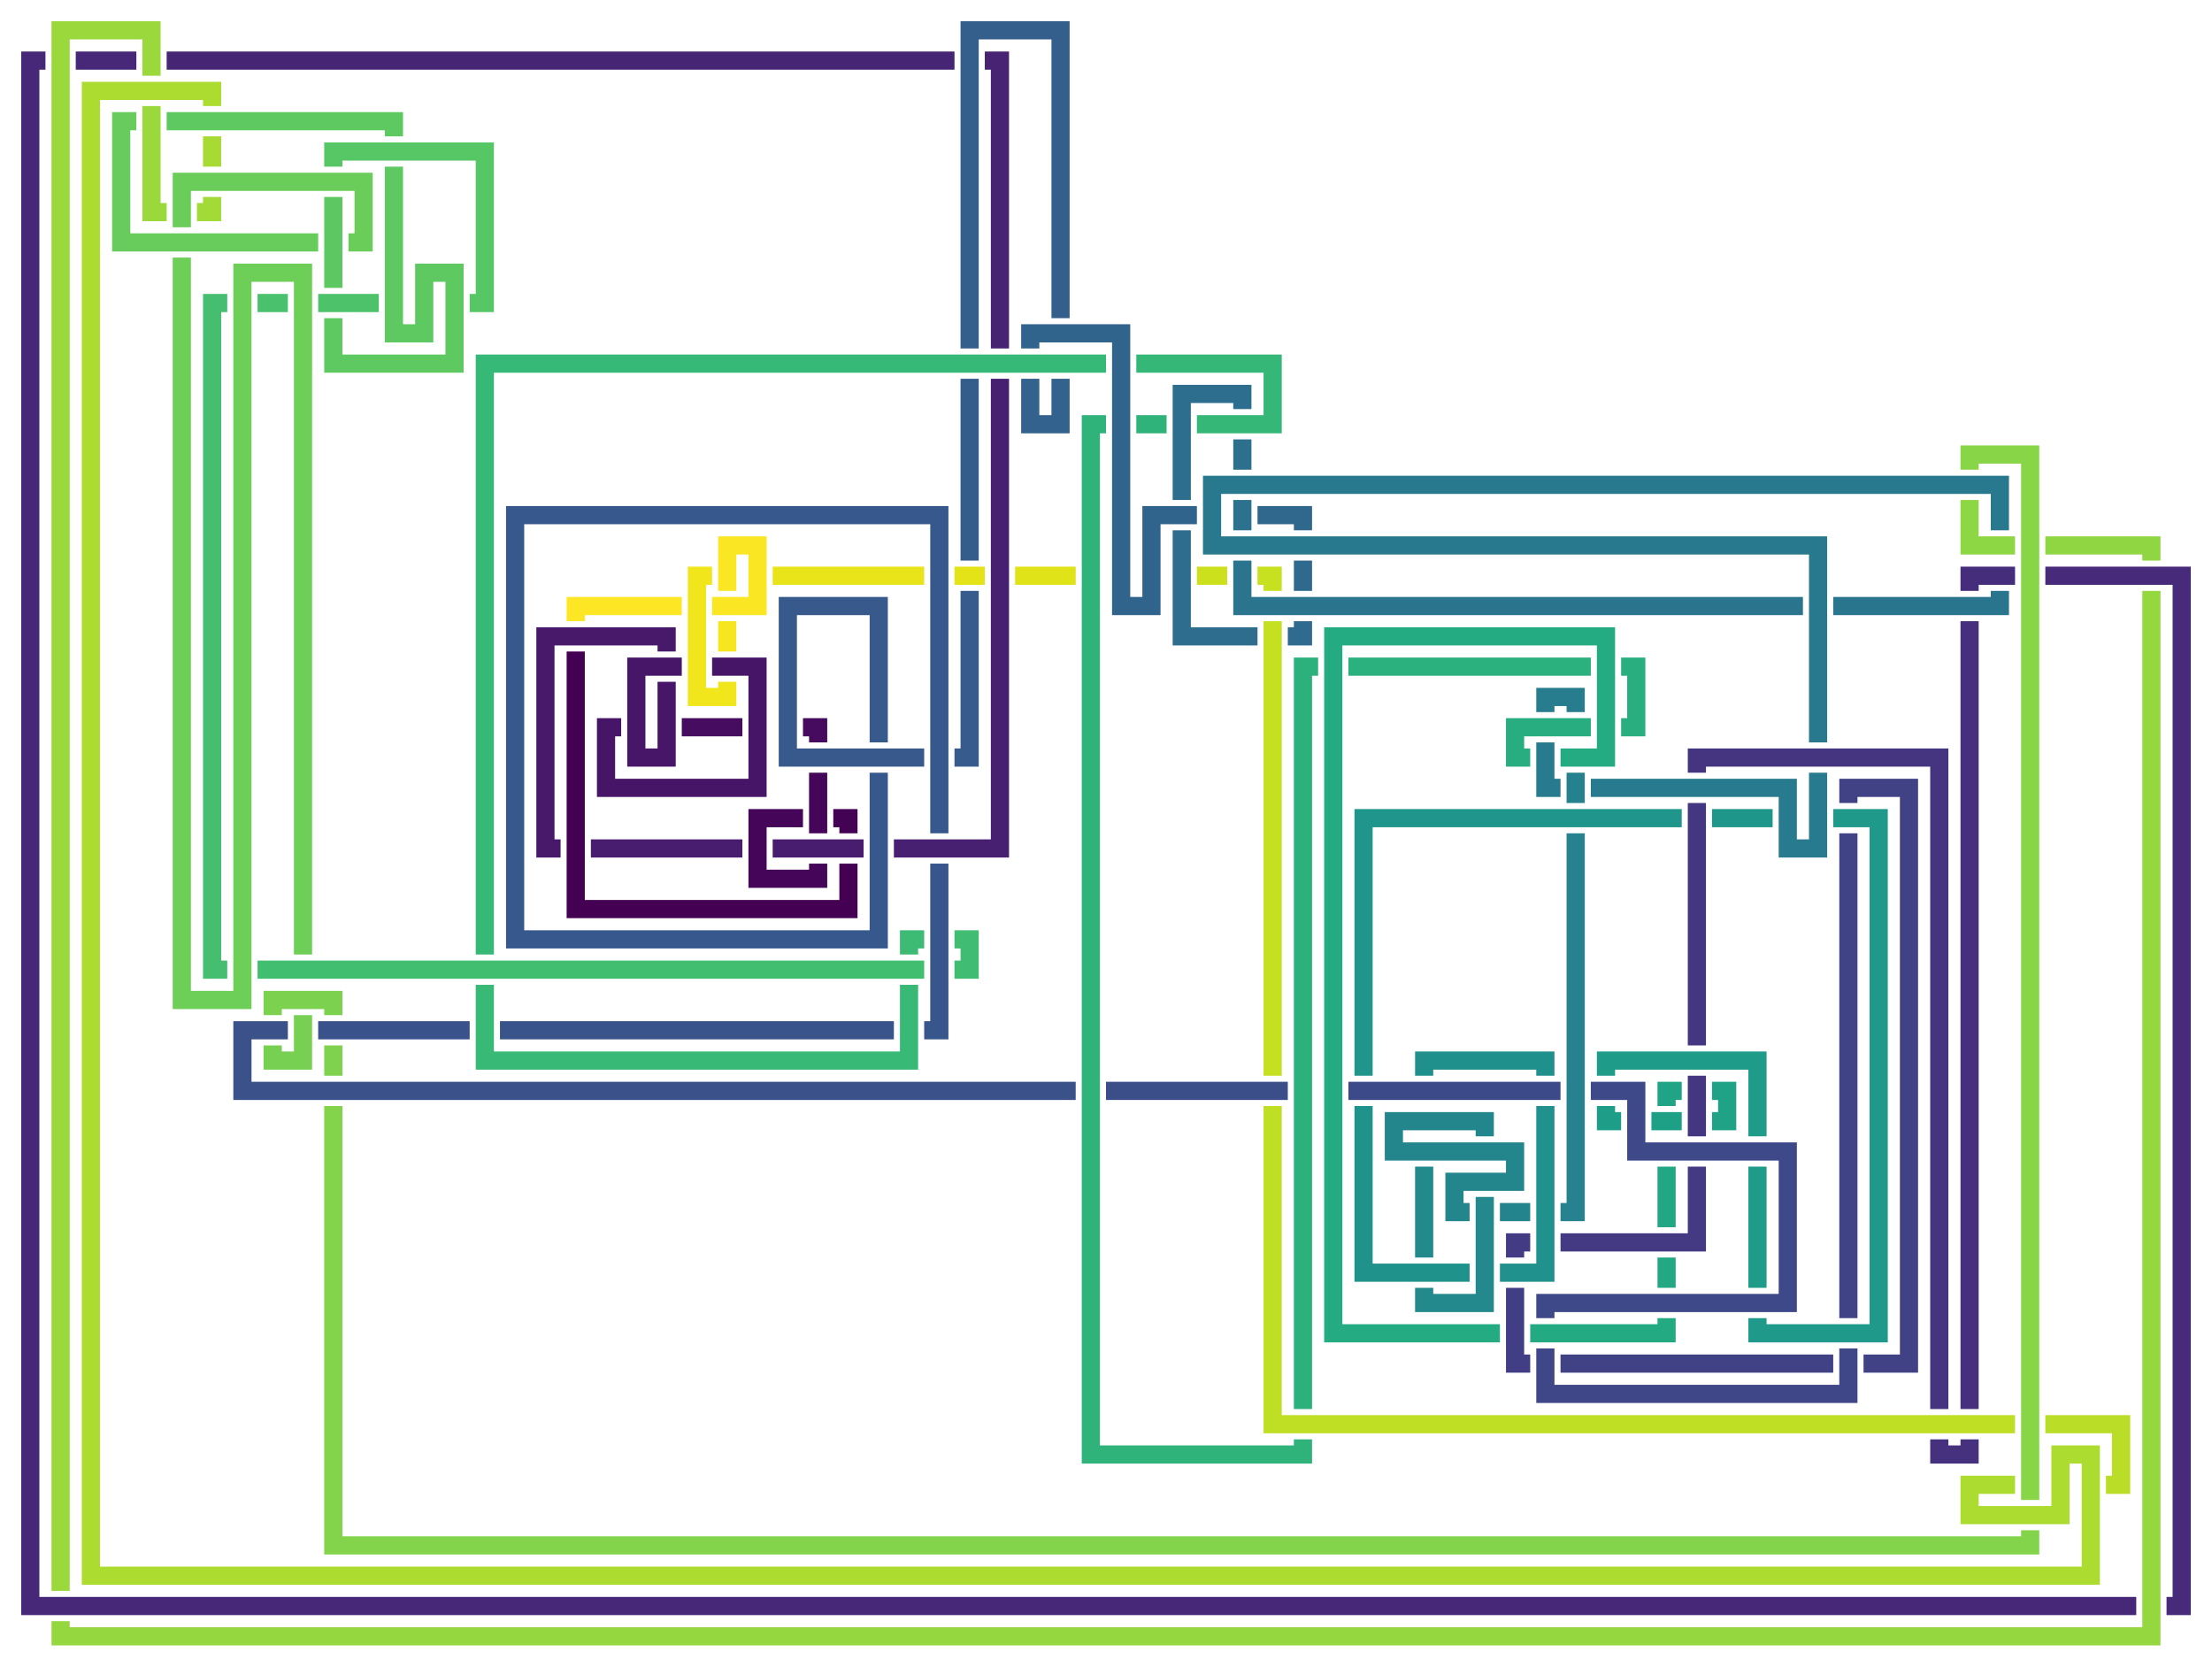 <svg baseProfile="full" height="330.0" version="1.1" width="438.0" xmlns="http://www.w3.org/2000/svg" xmlns:ev="http://www.w3.org/2001/xml-events" xmlns:xlink="http://www.w3.org/1999/xlink"><defs/><polyline fill="none" points="114.0,129.0 114.0,180.0 168.0,180.0 168.0,171.0" stroke="rgb(68,1,84)" stroke-width="3.6"/><polyline fill="none" points="168.0,165.0 168.0,162.0 165.0,162.0" stroke="rgb(68,2,85)" stroke-width="3.6"/><polyline fill="none" points="159.0,162.0 150.0,162.0 150.0,174.0 162.0,174.0 162.0,171.0" stroke="rgb(69,5,88)" stroke-width="3.6"/><polyline fill="none" points="162.0,165.0 162.0,153.0" stroke="rgb(69,5,88)" stroke-width="3.6"/><polyline fill="none" points="162.0,147.0 162.0,144.0 159.0,144.0" stroke="rgb(70,11,94)" stroke-width="3.6"/><polyline fill="none" points="153.0,144.0 153.0,144.0" stroke="rgb(70,12,95)" stroke-width="3.6"/><polyline fill="none" points="147.0,144.0 135.0,144.0" stroke="rgb(70,12,95)" stroke-width="3.6"/><polyline fill="none" points="129.0,144.0 129.0,144.0" stroke="rgb(71,18,101)" stroke-width="3.6"/><polyline fill="none" points="123.0,144.0 120.0,144.0 120.0,156.0 150.0,156.0 150.0,132.0 141.0,132.0" stroke="rgb(71,21,103)" stroke-width="3.6"/><polyline fill="none" points="135.0,132.0 126.0,132.0 126.0,150.0 132.0,150.0 132.0,135.0" stroke="rgb(71,22,105)" stroke-width="3.6"/><polyline fill="none" points="132.0,129.0 132.0,126.0 108.0,126.0 108.0,168.0 111.0,168.0" stroke="rgb(72,25,107)" stroke-width="3.6"/><polyline fill="none" points="117.0,168.0 147.0,168.0" stroke="rgb(72,28,110)" stroke-width="3.6"/><polyline fill="none" points="153.0,168.0 171.0,168.0" stroke="rgb(72,28,110)" stroke-width="3.6"/><polyline fill="none" points="177.0,168.0 198.0,168.0 198.0,75.0" stroke="rgb(72,32,113)" stroke-width="3.6"/><polyline fill="none" points="198.0,69.0 198.0,12.0 195.0,12.0" stroke="rgb(72,34,115)" stroke-width="3.6"/><polyline fill="none" points="189.0,12.0 33.0,12.0" stroke="rgb(71,37,117)" stroke-width="3.6"/><polyline fill="none" points="27.0,12.0 15.0,12.0" stroke="rgb(71,39,119)" stroke-width="3.6"/><polyline fill="none" points="9.0,12.0 6.0,12.0 6.0,318.0 423.0,318.0" stroke="rgb(71,40,120)" stroke-width="3.6"/><polyline fill="none" points="429.0,318.0 432.0,318.0 432.0,114.0 405.0,114.0" stroke="rgb(71,43,122)" stroke-width="3.6"/><polyline fill="none" points="399.0,114.0 390.0,114.0 390.0,117.0" stroke="rgb(70,45,124)" stroke-width="3.6"/><polyline fill="none" points="390.0,123.0 390.0,279.0" stroke="rgb(70,48,125)" stroke-width="3.6"/><polyline fill="none" points="390.0,285.0 390.0,288.0 384.0,288.0 384.0,285.0" stroke="rgb(70,49,126)" stroke-width="3.6"/><polyline fill="none" points="384.0,279.0 384.0,150.0 336.0,150.0 336.0,153.0" stroke="rgb(69,52,127)" stroke-width="3.6"/><polyline fill="none" points="336.0,159.0 336.0,207.0" stroke="rgb(69,54,129)" stroke-width="3.6"/><polyline fill="none" points="336.0,213.0 336.0,225.0" stroke="rgb(69,54,129)" stroke-width="3.6"/><polyline fill="none" points="336.0,231.0 336.0,246.0 309.0,246.0" stroke="rgb(67,58,131)" stroke-width="3.6"/><polyline fill="none" points="303.0,246.0 300.0,246.0 300.0,249.0" stroke="rgb(67,60,132)" stroke-width="3.6"/><polyline fill="none" points="300.0,255.0 300.0,270.0 303.0,270.0" stroke="rgb(66,62,133)" stroke-width="3.6"/><polyline fill="none" points="309.0,270.0 363.0,270.0" stroke="rgb(65,65,134)" stroke-width="3.6"/><polyline fill="none" points="369.0,270.0 378.0,270.0 378.0,156.0 366.0,156.0 366.0,159.0" stroke="rgb(65,66,134)" stroke-width="3.6"/><polyline fill="none" points="366.0,165.0 366.0,261.0" stroke="rgb(64,68,135)" stroke-width="3.6"/><polyline fill="none" points="366.0,267.0 366.0,276.0 306.0,276.0 306.0,267.0" stroke="rgb(63,71,136)" stroke-width="3.6"/><polyline fill="none" points="306.0,261.0 306.0,258.0 354.0,258.0 354.0,228.0 324.0,228.0 324.0,216.0 315.0,216.0" stroke="rgb(62,73,137)" stroke-width="3.6"/><polyline fill="none" points="309.0,216.0 267.0,216.0" stroke="rgb(61,74,137)" stroke-width="3.6"/><polyline fill="none" points="261.0,216.0 261.0,216.0" stroke="rgb(61,76,137)" stroke-width="3.6"/><polyline fill="none" points="255.0,216.0 219.0,216.0" stroke="rgb(60,78,138)" stroke-width="3.6"/><polyline fill="none" points="213.0,216.0 48.0,216.0 48.0,204.0 57.0,204.0" stroke="rgb(59,81,138)" stroke-width="3.6"/><polyline fill="none" points="63.0,204.0 93.0,204.0" stroke="rgb(58,82,139)" stroke-width="3.6"/><polyline fill="none" points="99.0,204.0 177.0,204.0" stroke="rgb(57,84,139)" stroke-width="3.6"/><polyline fill="none" points="183.0,204.0 186.0,204.0 186.0,171.0" stroke="rgb(56,86,139)" stroke-width="3.6"/><polyline fill="none" points="186.0,165.0 186.0,102.0 102.0,102.0 102.0,186.0 174.0,186.0 174.0,153.0" stroke="rgb(55,88,140)" stroke-width="3.6"/><polyline fill="none" points="174.0,147.0 174.0,120.0 156.0,120.0 156.0,150.0 183.0,150.0" stroke="rgb(55,89,140)" stroke-width="3.6"/><polyline fill="none" points="189.0,150.0 192.0,150.0 192.0,117.0" stroke="rgb(54,91,140)" stroke-width="3.6"/><polyline fill="none" points="192.0,111.0 192.0,75.0" stroke="rgb(53,93,140)" stroke-width="3.6"/><polyline fill="none" points="192.0,69.0 192.0,6.0 210.0,6.0 210.0,63.0" stroke="rgb(52,95,141)" stroke-width="3.6"/><polyline fill="none" points="210.0,69.0 210.0,69.0" stroke="rgb(51,96,141)" stroke-width="3.6"/><polyline fill="none" points="210.0,75.0 210.0,84.0 204.0,84.0 204.0,75.0" stroke="rgb(50,98,141)" stroke-width="3.6"/><polyline fill="none" points="204.0,69.0 204.0,66.0 222.0,66.0 222.0,120.0 228.0,120.0 228.0,102.0 237.0,102.0" stroke="rgb(49,100,141)" stroke-width="3.6"/><polyline fill="none" points="243.0,102.0 243.0,102.0" stroke="rgb(49,100,141)" stroke-width="3.6"/><polyline fill="none" points="249.0,102.0 258.0,102.0 258.0,105.0" stroke="rgb(48,103,141)" stroke-width="3.6"/><polyline fill="none" points="258.0,111.0 258.0,117.0" stroke="rgb(47,105,141)" stroke-width="3.6"/><polyline fill="none" points="258.0,123.0 258.0,126.0 255.0,126.0" stroke="rgb(46,107,142)" stroke-width="3.6"/><polyline fill="none" points="249.0,126.0 234.0,126.0 234.0,105.0" stroke="rgb(46,109,142)" stroke-width="3.6"/><polyline fill="none" points="234.0,99.0 234.0,78.0 246.0,78.0 246.0,81.0" stroke="rgb(45,110,142)" stroke-width="3.6"/><polyline fill="none" points="246.0,87.0 246.0,93.0" stroke="rgb(44,112,142)" stroke-width="3.6"/><polyline fill="none" points="246.0,99.0 246.0,105.0" stroke="rgb(44,114,142)" stroke-width="3.6"/><polyline fill="none" points="246.0,111.0 246.0,120.0 357.0,120.0" stroke="rgb(43,116,142)" stroke-width="3.6"/><polyline fill="none" points="363.0,120.0 396.0,120.0 396.0,117.0" stroke="rgb(42,117,142)" stroke-width="3.6"/><polyline fill="none" points="396.0,111.0 396.0,111.0" stroke="rgb(42,119,142)" stroke-width="3.6"/><polyline fill="none" points="396.0,105.0 396.0,96.0 240.0,96.0 240.0,108.0 360.0,108.0 360.0,147.0" stroke="rgb(41,121,142)" stroke-width="3.6"/><polyline fill="none" points="360.0,153.0 360.0,168.0 354.0,168.0 354.0,156.0 315.0,156.0" stroke="rgb(40,122,142)" stroke-width="3.6"/><polyline fill="none" points="309.0,156.0 306.0,156.0 306.0,147.0" stroke="rgb(40,123,142)" stroke-width="3.6"/><polyline fill="none" points="306.0,141.0 306.0,138.0 312.0,138.0 312.0,141.0" stroke="rgb(39,125,142)" stroke-width="3.6"/><polyline fill="none" points="312.0,147.0 312.0,147.0" stroke="rgb(38,127,142)" stroke-width="3.6"/><polyline fill="none" points="312.0,153.0 312.0,159.0" stroke="rgb(38,129,142)" stroke-width="3.6"/><polyline fill="none" points="312.0,165.0 312.0,240.0 309.0,240.0" stroke="rgb(37,130,142)" stroke-width="3.6"/><polyline fill="none" points="303.0,240.0 297.0,240.0" stroke="rgb(36,132,141)" stroke-width="3.6"/><polyline fill="none" points="291.0,240.0 288.0,240.0 288.0,234.0 300.0,234.0 300.0,228.0 276.0,228.0 276.0,222.0 294.0,222.0 294.0,225.0" stroke="rgb(36,134,141)" stroke-width="3.6"/><polyline fill="none" points="294.0,231.0 294.0,231.0" stroke="rgb(35,136,141)" stroke-width="3.6"/><polyline fill="none" points="294.0,237.0 294.0,258.0 282.0,258.0 282.0,255.0" stroke="rgb(35,137,141)" stroke-width="3.6"/><polyline fill="none" points="282.0,249.0 282.0,231.0" stroke="rgb(34,138,141)" stroke-width="3.6"/><polyline fill="none" points="282.0,225.0 282.0,225.0" stroke="rgb(33,140,141)" stroke-width="3.6"/><polyline fill="none" points="282.0,219.0 282.0,219.0" stroke="rgb(33,142,140)" stroke-width="3.6"/><polyline fill="none" points="282.0,213.0 282.0,210.0 306.0,210.0 306.0,213.0" stroke="rgb(32,144,140)" stroke-width="3.6"/><polyline fill="none" points="306.0,219.0 306.0,252.0 297.0,252.0" stroke="rgb(32,145,140)" stroke-width="3.6"/><polyline fill="none" points="291.0,252.0 270.0,252.0 270.0,219.0" stroke="rgb(31,147,139)" stroke-width="3.6"/><polyline fill="none" points="270.0,213.0 270.0,162.0 333.0,162.0" stroke="rgb(31,149,139)" stroke-width="3.6"/><polyline fill="none" points="339.0,162.0 351.0,162.0" stroke="rgb(30,151,138)" stroke-width="3.6"/><polyline fill="none" points="357.0,162.0 357.0,162.0" stroke="rgb(30,152,138)" stroke-width="3.6"/><polyline fill="none" points="363.0,162.0 372.0,162.0 372.0,264.0 348.0,264.0 348.0,261.0" stroke="rgb(30,153,138)" stroke-width="3.6"/><polyline fill="none" points="348.0,255.0 348.0,231.0" stroke="rgb(30,155,137)" stroke-width="3.6"/><polyline fill="none" points="348.0,225.0 348.0,210.0 318.0,210.0 318.0,213.0" stroke="rgb(30,155,137)" stroke-width="3.6"/><polyline fill="none" points="318.0,219.0 318.0,222.0 321.0,222.0" stroke="rgb(30,158,136)" stroke-width="3.6"/><polyline fill="none" points="327.0,222.0 333.0,222.0" stroke="rgb(30,160,135)" stroke-width="3.6"/><polyline fill="none" points="339.0,222.0 342.0,222.0 342.0,216.0 339.0,216.0" stroke="rgb(31,162,134)" stroke-width="3.6"/><polyline fill="none" points="333.0,216.0 330.0,216.0 330.0,219.0" stroke="rgb(32,164,133)" stroke-width="3.6"/><polyline fill="none" points="330.0,225.0 330.0,225.0" stroke="rgb(32,165,133)" stroke-width="3.6"/><polyline fill="none" points="330.0,231.0 330.0,243.0" stroke="rgb(33,167,132)" stroke-width="3.6"/><polyline fill="none" points="330.0,249.0 330.0,255.0" stroke="rgb(35,168,131)" stroke-width="3.6"/><polyline fill="none" points="330.0,261.0 330.0,264.0 303.0,264.0" stroke="rgb(36,170,130)" stroke-width="3.6"/><polyline fill="none" points="297.0,264.0 264.0,264.0 264.0,126.0 318.0,126.0 318.0,150.0 309.0,150.0" stroke="rgb(37,171,129)" stroke-width="3.6"/><polyline fill="none" points="303.0,150.0 300.0,150.0 300.0,144.0 315.0,144.0" stroke="rgb(39,173,128)" stroke-width="3.6"/><polyline fill="none" points="321.0,144.0 324.0,144.0 324.0,132.0 321.0,132.0" stroke="rgb(41,175,127)" stroke-width="3.6"/><polyline fill="none" points="315.0,132.0 267.0,132.0" stroke="rgb(43,177,125)" stroke-width="3.6"/><polyline fill="none" points="261.0,132.0 258.0,132.0 258.0,279.0" stroke="rgb(44,177,125)" stroke-width="3.6"/><polyline fill="none" points="258.0,285.0 258.0,288.0 216.0,288.0 216.0,84.0 219.0,84.0" stroke="rgb(47,179,123)" stroke-width="3.6"/><polyline fill="none" points="225.0,84.0 231.0,84.0" stroke="rgb(47,179,123)" stroke-width="3.6"/><polyline fill="none" points="237.0,84.0 252.0,84.0 252.0,72.0 225.0,72.0" stroke="rgb(53,183,120)" stroke-width="3.6"/><polyline fill="none" points="219.0,72.0 96.0,72.0 96.0,189.0" stroke="rgb(54,184,119)" stroke-width="3.6"/><polyline fill="none" points="96.0,195.0 96.0,210.0 180.0,210.0 180.0,195.0" stroke="rgb(57,185,118)" stroke-width="3.6"/><polyline fill="none" points="180.0,189.0 180.0,186.0 183.0,186.0" stroke="rgb(61,187,116)" stroke-width="3.6"/><polyline fill="none" points="189.0,186.0 192.0,186.0 192.0,192.0 189.0,192.0" stroke="rgb(64,189,114)" stroke-width="3.6"/><polyline fill="none" points="183.0,192.0 51.0,192.0" stroke="rgb(66,190,113)" stroke-width="3.6"/><polyline fill="none" points="45.0,192.0 42.0,192.0 42.0,60.0 45.0,60.0" stroke="rgb(69,191,111)" stroke-width="3.6"/><polyline fill="none" points="51.0,60.0 57.0,60.0" stroke="rgb(73,193,109)" stroke-width="3.6"/><polyline fill="none" points="63.0,60.0 75.0,60.0" stroke="rgb(77,194,107)" stroke-width="3.6"/><polyline fill="none" points="81.0,60.0 81.0,60.0" stroke="rgb(79,195,105)" stroke-width="3.6"/><polyline fill="none" points="87.0,60.0 87.0,60.0" stroke="rgb(83,197,103)" stroke-width="3.6"/><polyline fill="none" points="93.0,60.0 96.0,60.0 96.0,30.0 66.0,30.0 66.0,33.0" stroke="rgb(87,198,101)" stroke-width="3.6"/><polyline fill="none" points="66.0,39.0 66.0,57.0" stroke="rgb(91,200,98)" stroke-width="3.6"/><polyline fill="none" points="66.0,63.0 66.0,72.0 90.0,72.0 90.0,54.0 84.0,54.0 84.0,66.0 78.0,66.0 78.0,33.0" stroke="rgb(94,201,97)" stroke-width="3.6"/><polyline fill="none" points="78.0,27.0 78.0,24.0 33.0,24.0" stroke="rgb(94,201,97)" stroke-width="3.6"/><polyline fill="none" points="27.0,24.0 24.0,24.0 24.0,48.0 63.0,48.0" stroke="rgb(103,204,92)" stroke-width="3.6"/><polyline fill="none" points="69.0,48.0 72.0,48.0 72.0,36.0 36.0,36.0 36.0,45.0" stroke="rgb(107,205,89)" stroke-width="3.6"/><polyline fill="none" points="36.0,51.0 36.0,198.0 48.0,198.0 48.0,54.0 60.0,54.0 60.0,189.0" stroke="rgb(109,206,88)" stroke-width="3.6"/><polyline fill="none" points="60.0,195.0 60.0,195.0" stroke="rgb(114,207,85)" stroke-width="3.6"/><polyline fill="none" points="60.0,201.0 60.0,210.0 54.0,210.0 54.0,207.0" stroke="rgb(119,208,82)" stroke-width="3.6"/><polyline fill="none" points="54.0,201.0 54.0,198.0 66.0,198.0 66.0,201.0" stroke="rgb(124,210,79)" stroke-width="3.6"/><polyline fill="none" points="66.0,207.0 66.0,213.0" stroke="rgb(126,210,78)" stroke-width="3.6"/><polyline fill="none" points="66.0,219.0 66.0,306.0 402.0,306.0 402.0,303.0" stroke="rgb(131,211,75)" stroke-width="3.6"/><polyline fill="none" points="402.0,297.0 402.0,90.0 390.0,90.0 390.0,93.0" stroke="rgb(136,213,71)" stroke-width="3.6"/><polyline fill="none" points="390.0,99.0 390.0,108.0 399.0,108.0" stroke="rgb(141,214,68)" stroke-width="3.6"/><polyline fill="none" points="405.0,108.0 426.0,108.0 426.0,111.0" stroke="rgb(144,214,67)" stroke-width="3.6"/><polyline fill="none" points="426.0,117.0 426.0,324.0 12.0,324.0 12.0,321.0" stroke="rgb(149,215,63)" stroke-width="3.6"/><polyline fill="none" points="12.0,315.0 12.0,6.0 30.0,6.0 30.0,15.0" stroke="rgb(154,216,60)" stroke-width="3.6"/><polyline fill="none" points="30.0,21.0 30.0,42.0 33.0,42.0" stroke="rgb(154,216,60)" stroke-width="3.6"/><polyline fill="none" points="39.0,42.0 42.0,42.0 42.0,39.0" stroke="rgb(162,218,55)" stroke-width="3.6"/><polyline fill="none" points="42.0,33.0 42.0,27.0" stroke="rgb(167,219,51)" stroke-width="3.6"/><polyline fill="none" points="42.0,21.0 42.0,18.0 18.0,18.0 18.0,312.0 414.0,312.0 414.0,288.0 408.0,288.0 408.0,300.0 390.0,300.0 390.0,294.0 399.0,294.0" stroke="rgb(173,220,48)" stroke-width="3.6"/><polyline fill="none" points="405.0,294.0 405.0,294.0" stroke="rgb(178,221,44)" stroke-width="3.6"/><polyline fill="none" points="411.0,294.0 411.0,294.0" stroke="rgb(181,221,43)" stroke-width="3.6"/><polyline fill="none" points="417.0,294.0 420.0,294.0 420.0,282.0 405.0,282.0" stroke="rgb(186,222,39)" stroke-width="3.6"/><polyline fill="none" points="399.0,282.0 252.0,282.0 252.0,219.0" stroke="rgb(191,223,36)" stroke-width="3.6"/><polyline fill="none" points="252.0,213.0 252.0,123.0" stroke="rgb(197,223,33)" stroke-width="3.6"/><polyline fill="none" points="252.0,117.0 252.0,114.0 249.0,114.0" stroke="rgb(199,224,31)" stroke-width="3.6"/><polyline fill="none" points="243.0,114.0 237.0,114.0" stroke="rgb(205,224,29)" stroke-width="3.6"/><polyline fill="none" points="231.0,114.0 231.0,114.0" stroke="rgb(210,225,27)" stroke-width="3.6"/><polyline fill="none" points="225.0,114.0 225.0,114.0" stroke="rgb(215,226,25)" stroke-width="3.6"/><polyline fill="none" points="219.0,114.0 219.0,114.0" stroke="rgb(218,226,24)" stroke-width="3.6"/><polyline fill="none" points="213.0,114.0 201.0,114.0" stroke="rgb(223,227,24)" stroke-width="3.6"/><polyline fill="none" points="195.0,114.0 189.0,114.0" stroke="rgb(228,227,24)" stroke-width="3.6"/><polyline fill="none" points="183.0,114.0 153.0,114.0" stroke="rgb(233,228,25)" stroke-width="3.6"/><polyline fill="none" points="147.0,114.0 147.0,114.0" stroke="rgb(236,228,26)" stroke-width="3.6"/><polyline fill="none" points="141.0,114.0 138.0,114.0 138.0,138.0 144.0,138.0 144.0,135.0" stroke="rgb(241,229,28)" stroke-width="3.6"/><polyline fill="none" points="144.0,129.0 144.0,123.0" stroke="rgb(246,230,31)" stroke-width="3.6"/><polyline fill="none" points="144.0,117.0 144.0,108.0 150.0,108.0 150.0,120.0 141.0,120.0" stroke="rgb(250,230,34)" stroke-width="3.6"/><polyline fill="none" points="135.0,120.0 114.0,120.0 114.0,123.0" stroke="rgb(253,231,36)" stroke-width="3.6"/></svg>